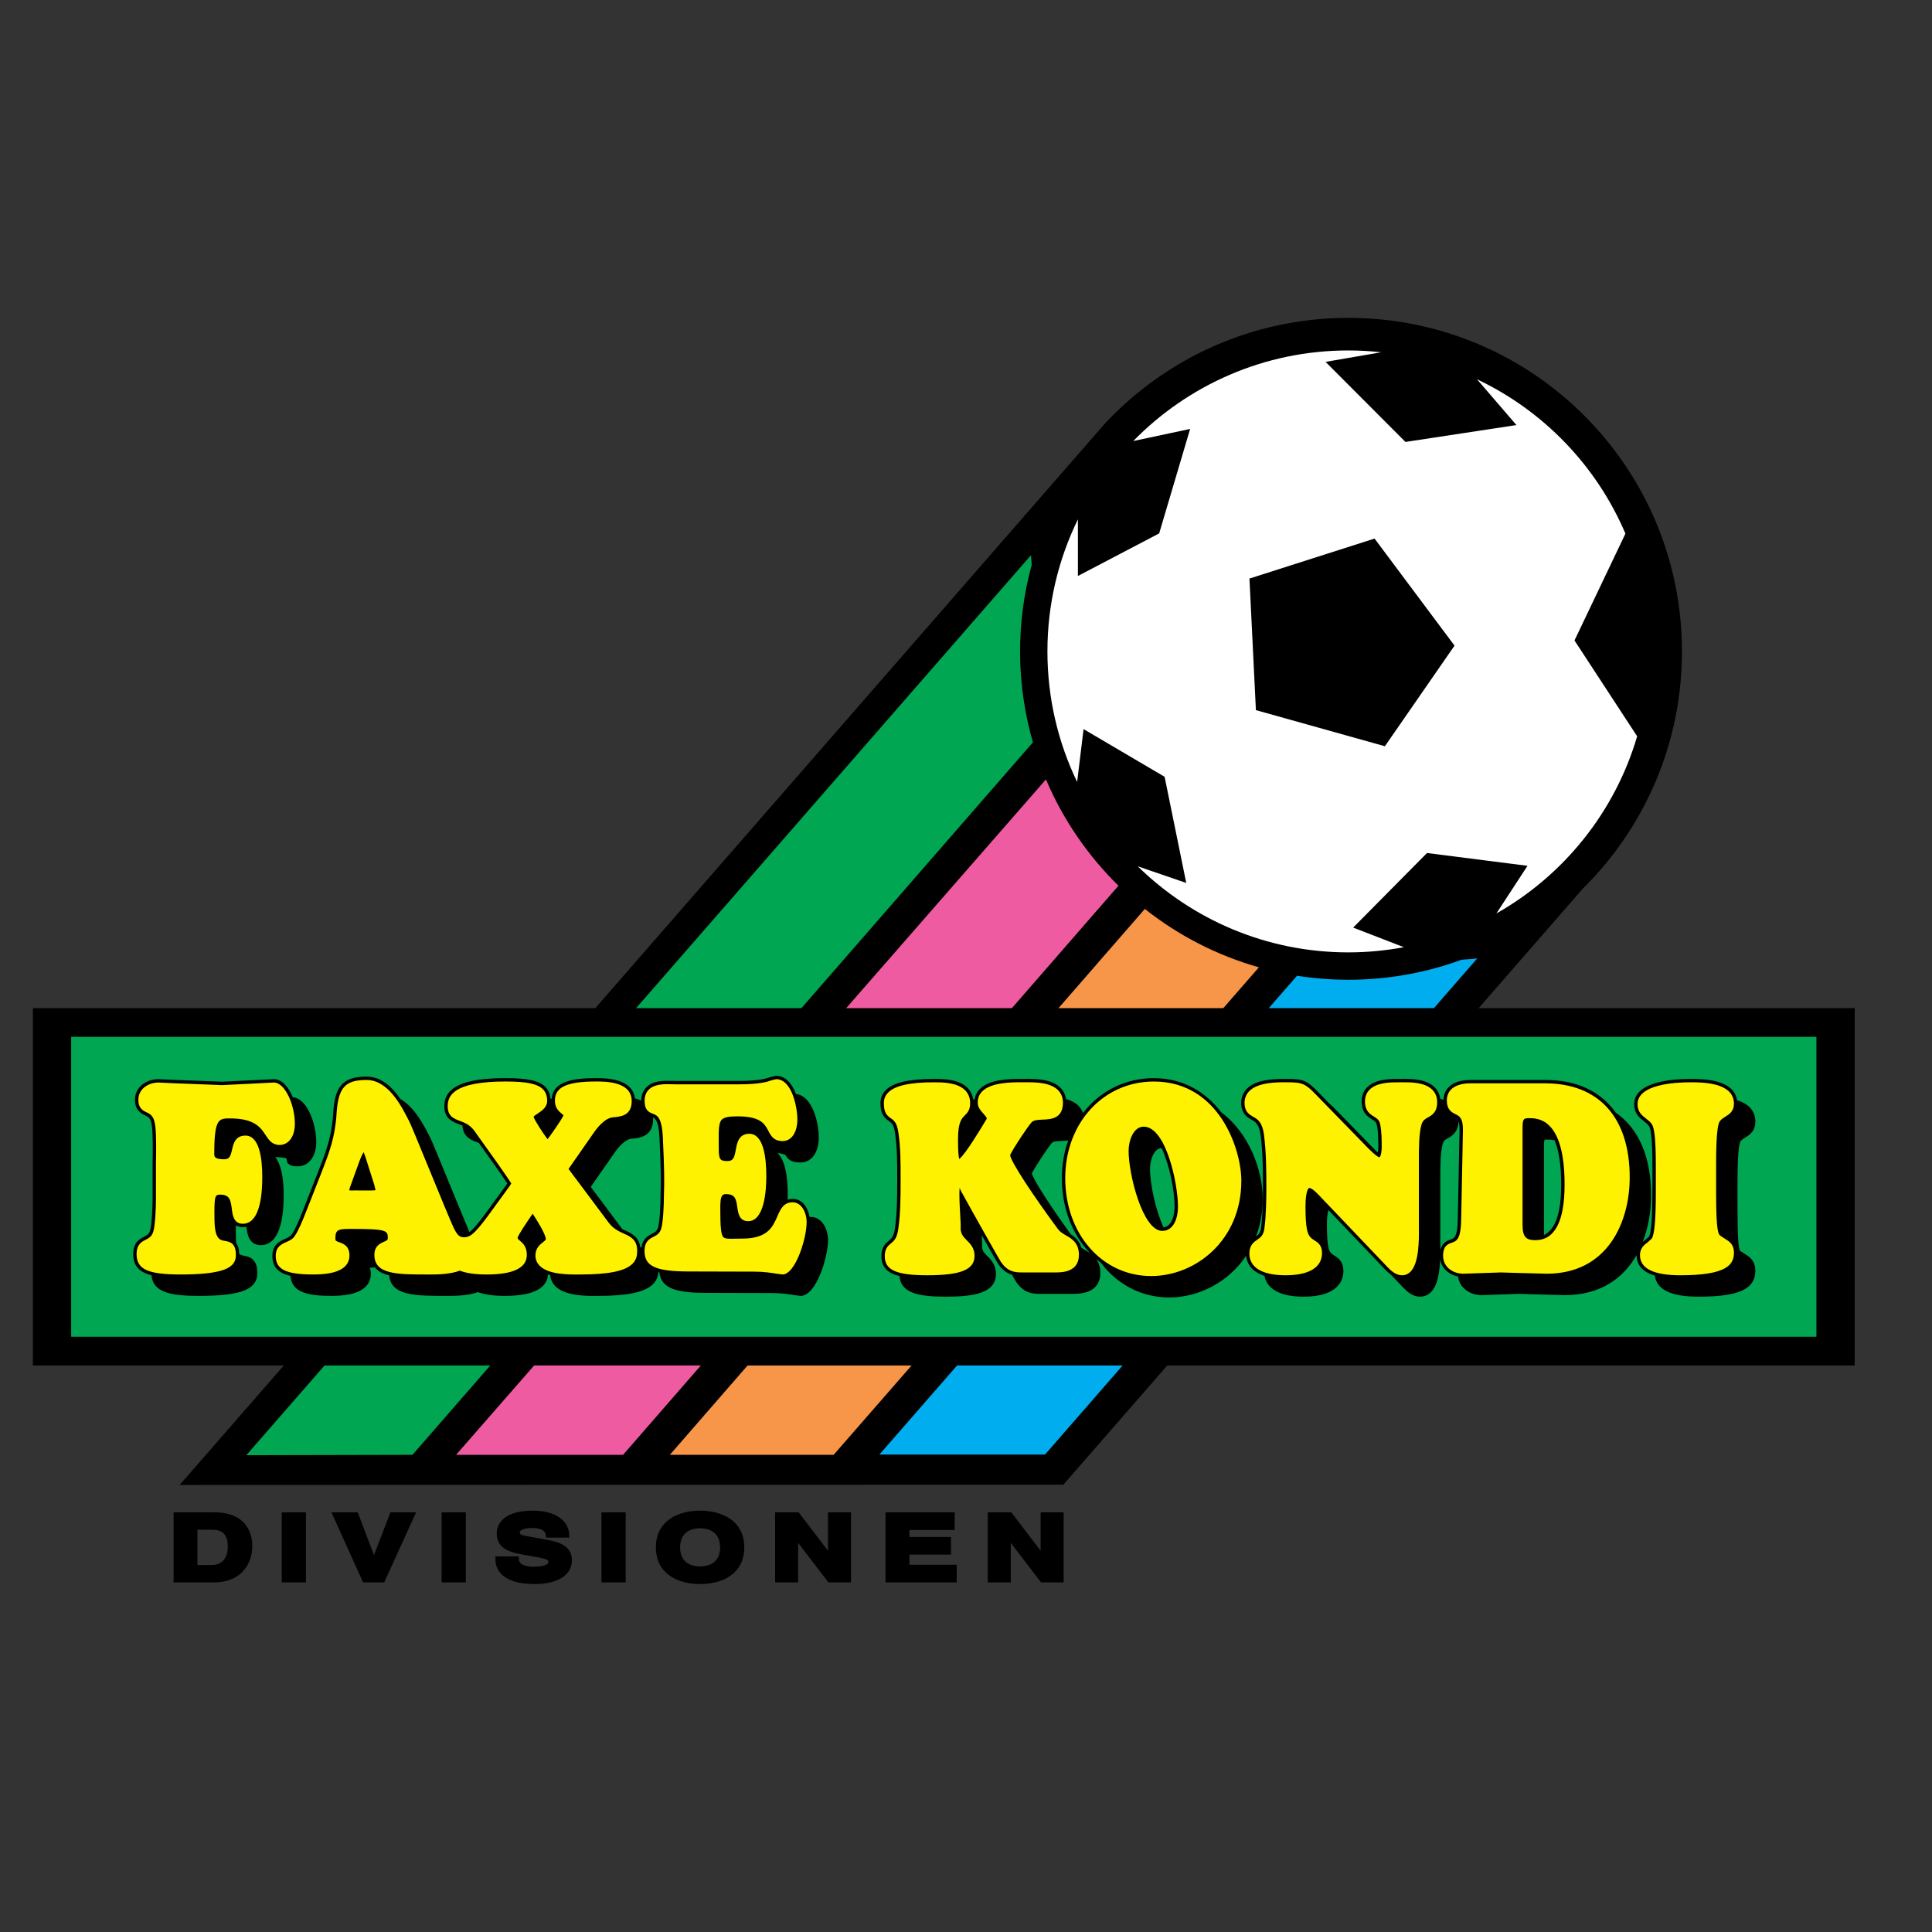 <?xml version="1.0" encoding="iso-8859-1"?>
<!-- Generator: Adobe Illustrator 24.0.1, SVG Export Plug-In . SVG Version: 6.00 Build 0)  -->
<svg version="1.1" id="Layer_1" xmlns="http://www.w3.org/2000/svg" xmlns:xlink="http://www.w3.org/1999/xlink" x="0px" y="0px"
	 viewBox="0 0 660 660" style="enable-background:new 0 0 660 660;" xml:space="preserve">
<rect x="0" y="0" width="660" height="660" fill="#333333" stroke="none"/>
<path d="M574.579,222.534c0-62.927-51.017-113.943-113.944-113.943c-32.716,0-62.21,13.793-82.991,35.875L61.373,507.278
	l301.891-0.094l177.352-203.505C561.581,283.015,574.579,254.295,574.579,222.534z"/>
<path style="fill:#00A651;" d="M352.456,192.896c-0.178-1.981-0.266-3.229-0.266-3.229L84.142,497.119l56.77-0.13l211.95-243.393
	c-2.841-9.867-4.39-20.28-4.39-31.061C348.471,212.272,349.875,202.342,352.456,192.896z"/>
<path style="fill:#EF5BA1;" d="M357.315,266.259L155.807,496.988h57.043l169.235-194.413
	C371.607,292.291,363.128,279.979,357.315,266.259z"/>
<path style="fill:#F79548;" d="M228.834,496.988h55.953l145.276-166.54c-14.374-4.066-27.571-10.918-38.973-19.945L228.834,496.988z
	"/>
<path style="fill:#00AEEF;" d="M443.085,333.323L300.41,496.9h56.587l147.645-169.485c0,0-2.122,0.241-5.378,0.453
	c-12.045,4.418-25.056,6.832-38.629,6.832C454.66,334.7,448.803,334.223,443.085,333.323z"/>
<rect x="11.227" y="344.395" width="622.371" height="122.076"/>
<rect x="24.308" y="354.202" style="fill:#00A651;" width="596.211" height="102.457"/>
<path style="fill:#FFFFFF;" d="M555.271,182.294c-9.87-23.177-28.002-41.979-50.701-52.725l13.47,15.64l-37.913,5.766L452.83,123.62
	l19.015-3.282c-3.682-0.399-7.421-0.62-11.21-0.62c-28.807,0-54.831,11.861-73.496,30.946l19.426-4.134l-10.575,35.69
	l-27.759,14.543v-19.341c-6.663,13.622-10.415,28.927-10.415,45.111c0,15.981,3.648,31.112,10.153,44.604l2.19-18.062l27.688,16.292
	l7.395,36.261l-16.562-5.677c18.544,18.178,43.935,29.401,71.955,29.401c6.476,0,12.805-0.629,18.951-1.772l-17.328-6.697
	l25.233-25.483l34.325,4.378l-10.623,16.271c23.009-13.026,40.487-34.648,48.083-60.518l-21.407-32.738L555.271,182.294z
	 M473.098,254.926l-44.064-12.339l-2.202-44.941l42.738-13.661l27.319,36.572L473.098,254.926z"/>
<g>
	<path d="M82.95,419.206c0.403,0,0.813-0.045,1.225-0.132c0.009,0.07,0.019,0.125,0.028,0.201c0.269,2.127,0.767,6.087,4.906,6.087
		c3.561,0,7.803-2.965,7.803-17.093c0-6.428-1.033-10.615-2.87-13.005c2.252,0.1,3.334,0.29,3.776,0.425
		c0.178,0.742,0.391,1.602,0.391,1.602c0.875,1.011,2.181,1.15,3.46,1.15c3.814,0,6.376-3.369,6.376-8.383
		c0-6.086-3.117-14.852-8.022-15.212c-1.452-3.477-3.68-6.193-6.467-6.193l-7.704,0.383l-9.973,0.495l-15.91-0.616l-5.829-0.262
		c-3.893,0-8.029,2.476-8.029,7.064c0,3.64,2.18,4.689,3.483,5.317c1.192,0.575,1.979,0.955,2.325,3.843
		c0.352,3.22,0.289,8.588,0.209,12.345v12.279c0,3.35-0.272,8.957-0.877,10.939c-0.419,1.23-0.99,1.522-2.029,2.052
		c-1.479,0.754-3.714,1.896-3.714,5.924c0,4.111,2.202,6.211,6.219,7.236c0.626,5.851,6.491,7.042,16.244,7.042
		c13.049,0,16.651-1.951,18.334-3.653c1.474-1.488,1.582-3.108,1.582-4.107c0-0.092,0-0.181,0-0.263
		c-0.003-4.929-3.13-5.462-4.635-5.72c-0.566-0.096-1.101-0.194-1.54-0.649c-0.038-1.721-0.451-2.904-1.053-3.699
		c-0.038-0.52-0.063-1.096-0.07-1.756l-0.004-0.35c-0.01-0.895-0.021-1.799-0.021-2.652c0-0.438,0.004-0.849,0.013-1.248
		C81.198,418.969,81.964,419.206,82.95,419.206z M97.59,394.756c0-0.027,0-0.054,0.003-0.078c0,0.01,0.021,0.104,0.029,0.137
		C97.619,394.789,97.59,394.78,97.59,394.756z"/>
	<path d="M276.946,415.723c-0.143,0-0.257,0.032-0.391,0.038c-0.528-3.244-2.5-6.197-5.767-6.197c-0.646,0-1.201,0.109-1.717,0.261
		c0.021-0.631,0.032-1.25,0.032-1.819c0-7.289-1.219-11.906-3.498-14.113c1.423,0.166,2.603,0.43,2.866,0.884
		c0.982,1.709,2.342,2.343,5.016,2.343c3.782,0,6.224-3.392,6.224-8.647c0-4.478-1.988-14.09-7.789-14.742
		c-1.297-3.368-3.446-6.221-6.776-6.221l-1.893,0.424c-1.21,0.432-3.728,1.335-10.819,1.335h-21.662l-1.106-0.023
		c-2.71-0.079-6.42-0.188-8.776,2.103c-1.205,1.169-1.816,2.738-1.829,4.661c-0.691-0.337-1.427-0.603-2.184-0.807
		c-0.796-6.88-10.069-6.9-13.216-6.9c-7.299,0-14.736,0.871-15.206,7.066c-0.147-0.041-0.286-0.083-0.44-0.12
		c-0.143-1.601-0.685-2.908-1.702-3.938c-2.112-2.137-6.064-3.008-13.638-3.008c-14.253,0-20.893,3.056-20.893,9.614
		c0,4.259,2.945,5.352,4.895,6.076c0.442,0.164,0.875,0.326,1.301,0.514c0.207,3.877,2.98,4.946,4.856,5.642
		c0.256,0.095,0.509,0.192,0.76,0.289c4.19,5.85,8.266,11.635,9.707,13.847c-0.029,0.046-0.364,0.539-0.364,0.539l-7.283,10.004
		c-2.714,3.646-4.2,5.303-5.293,6.058c-1.826-4.325-4.486-10.813-6.785-16.42c-3.662-8.924-5.936-14.456-6.518-15.619
		c-2.124-4.207-5.329-10.54-10.267-13.407c-2.78-4.065-6.513-7.663-11.575-7.663c-8.986,0-10.893,4.313-11.409,12.816
		c-0.468,7.697-2.519,12.985-4.692,18.586l-0.575,1.489l-4.732,12.034l-0.415,1.042c-1.007,2.54-2.386,6.022-3.694,7.895
		c-0.53,0.77-1.239,1.109-2.356,1.601c-1.609,0.709-4.303,1.894-4.303,5.793c0,3.995,2.318,5.946,6.197,6.836
		c0.409,5.632,5.898,6.827,14.009,6.827c8.922,0,13.446-2.585,13.446-7.68c0-0.778-0.179-1.352-0.354-1.921
		c0.601-0.034,1.166-0.084,1.726-0.138c1.07,1.361,2.753,2.207,4.893,2.728c0.623,6.99,8.977,7.011,19.478,7.011h0.426
		c2.449,0.008,6.832-0.03,10.404-1.267c2.313,0.806,5.235,1.267,9.149,1.267c9.529,0,14.476-2.487,14.81-7.348
		c0.244,0.083,0.495,0.161,0.746,0.233c0.128,1.46,0.716,2.783,1.777,3.838c3.381,3.357,10.612,3.306,14.085,3.28l0.615-0.003
		c9.962,0,15.874-1.274,18.609-4.01c1.391-1.395,1.771-2.942,1.878-4.144c0.104,0.029,0.208,0.058,0.316,0.084
		c0.625,5.85,6.49,7.043,16.243,7.043l22.357,0.059c3.238,0,5.785,0.423,7.473,0.702l2.163,0.266c5.419,0,9.384-13.353,9.384-19.029
		C282.87,419.814,280.792,415.723,276.946,415.723z M225.298,388.917c0.467,9.85,0.549,14.392,0.355,19.467l-0.001,0.091
		c0,3.349-0.273,8.956-0.877,10.938c-0.419,1.229-0.99,1.521-2.028,2.051c-1.323,0.673-3.24,1.676-3.632,4.763
		c-0.131-0.062-0.263-0.123-0.393-0.183c-0.462-3.537-3.013-4.724-5.121-5.674c-0.334-0.15-0.672-0.308-1.008-0.473
		c-3.496-4.675-9.574-12.809-10.791-14.436c1.525-2.189,8.033-11.528,8.033-11.528c1.964-2.898,4.163-4.772,5.757-4.913
		c0.023-0.003,0.356-0.035,0.356-0.035c2.503-0.246,7.165-0.696,7.165-6.669c0-0.207-0.034-0.385-0.049-0.582
		C224.035,382.185,225.077,383.268,225.298,388.917z"/>
	<path d="M595.956,428.298l-0.972-0.626c-0.003,0-0.531-0.365-0.555-0.378c-0.576-0.823-0.869-5.561-0.869-14.09v-8.709
		c0-3.212,0-12.986,1.062-14.65c0.376-0.499,0.947-0.854,1.607-1.266c1.362-0.851,3.422-2.135,3.422-5.376
		c0-4.184-2.852-6.295-6.262-7.366c-1.082-7.247-11.798-7.262-15.974-7.262c-5.762,0-19.161,0.841-19.161,8.647
		c0,3.222,1.918,4.71,3.318,5.796c0.696,0.54,1.302,1.008,1.744,1.661c0.792,1.18,1.18,5.651,1.18,13.657v8.712
		c0,11.996-0.757,14.821-1.208,15.437c-0.01,0.014-1.079,0.946-1.079,0.946c-0.319,0.239-0.677,0.509-1.037,0.827
		c1.979-5.07,2.872-10.624,2.872-15.891c0-13.176-4.257-22.849-12.083-28.272c-5.082-7.25-13.296-11.168-24.144-11.168h-25.403
		c-5.737,0-9.181,2.536-9.286,6.782c-0.371-0.133-0.738-0.261-1.121-0.361c-0.218-1.522-0.855-2.863-1.906-3.906
		c-2.949-2.93-8.107-2.893-11.191-2.87l-1.02,0.003c-2.778-0.009-7.955-0.026-10.815,2.826c-1.26,1.258-1.929,2.939-1.929,4.854
		c0,3.925,2.163,5.27,3.597,6.163c0.929,0.579,1.317,0.844,1.532,1.599c0.224,0.753,0.591,2.68,0.591,7.37
		c0,1.125-0.08,1.83-0.165,2.307c-0.194-0.147-0.414-0.328-0.654-0.527l-13.499-13.863l0.007,0.009
		c-0.893-0.927-1.647-1.656-2.354-2.253l-3.813-3.914l0.01,0.012c-3.829-3.984-5.209-4.583-10.544-4.583l-0.508,0
		c-3.24-0.017-9.98-0.045-13.348,3.308c-1.308,1.3-1.998,2.995-1.998,4.899c0,3.699,2.134,4.922,3.543,5.734
		c1.389,0.796,2.586,1.484,3.099,5.226c0.806,6.171,0.806,12.579,0.806,18.78c0,2.483-0.065,8.721-0.657,12.963
		c-0.232,1.747-0.804,2.256-1.728,2.908c1.452-3.843,2.31-8.134,2.31-12.884c0-9.622-4.588-22.373-14.192-29.538
		c-5.117-6.704-12.718-11.658-23.013-11.658c-9.95,0-18.534,4.542-24.205,11.909c-0.342-0.935-0.861-1.781-1.575-2.49
		c-1.147-1.142-2.64-1.849-4.232-2.29c-0.234-1.501-0.877-2.825-1.924-3.869c-3.082-3.059-8.635-3.023-11.951-3.001l-1.149,0.003
		c-3.651-0.014-11.247-0.04-14.61,3.653c-0.886,0.967-1.404,2.135-1.581,3.414c-0.166-0.054-0.326-0.126-0.494-0.172
		c-0.252-1.495-0.909-2.813-1.95-3.854c-3.045-3.043-8.513-3.04-11.45-3.04c-8.584,0-13.928,1.263-16.485,3.86
		c-1.819,1.846-1.787,3.82-1.774,4.662c0.001,3.555,1.368,4.806,2.889,5.882c0.954,0.674,1.708,1.207,2.096,4.216
		c0.744,4.838,0.738,10.552,0.734,15.593l-0.001,1.265c0,5.169-0.088,10.591-0.73,15.259c-0.384,3.096-1.194,3.763-2.132,4.539
		c-1.078,0.887-2.554,2.105-2.554,5.28c0,3.851,2.306,5.845,6.201,6.824c0.44,5.787,6.581,7.012,15.66,7.012
		c8.975,0,17.283-0.941,17.283-7.768c0-3.159-1.701-4.865-2.944-6.107c-1.094-1.098-1.671-1.731-1.807-3.02l0.011-1.605
		l-0.121-2.516c2.853,5.056,5.37,9.48,5.608,9.817c1.551,2.214,3.123,3.217,4.713,3.681c0.804,1.41,1.344,2.337,1.442,2.478
		c2.641,3.762,5.33,4.072,8.082,4.072h11.585c7.512,0,9.086-3.888,9.086-7.15c0-2.156-0.602-3.654-1.439-4.787
		c0.548,0.473,1.101,0.948,1.681,1.378c5.51,7.296,13.748,11.791,23.293,11.791c9.982,0,20.165-5.114,26.271-14.246
		c0.199,2.057,1.342,5.266,6.264,6.859c0.546,2.879,3.09,7.123,13.377,7.123c12.27,0,13.594-6.109,13.594-8.736
		c0-3.363-1.869-4.535-3.108-5.309c-0.999-0.629-1.664-1.044-2.052-2.974c-0.322-1.637-0.48-4.112-0.48-7.554
		c0-3.022,0.316-4.374,0.54-4.999l19.554,20.498c0.516,0.524,1.101,1.069,1.758,1.546l4.399,4.612
		c1.355,1.373,3.186,2.916,5.585,2.916c1.406,0,2.689-0.543,3.708-1.57c2.258-2.275,2.949-6.597,3.136-11.165
		c0.564,3.25,3.206,5.246,6.122,5.84c0.532,4.125,4.351,6.367,7.999,6.367l12.787-0.441l5.94,0.181l9.685,0.26
		c12.275,0,20.094-5.82,24.581-13.711c0,0.016-0.003,0.031-0.003,0.049c0,3.435,2.118,5.762,6.262,6.996
		c0.53,4.753,5.481,7.194,14.847,7.194c13.824,0,19.461-2.581,19.461-8.91C599.652,430.572,597.515,429.256,595.956,428.298z
		 M392.861,399.302c0-2.852,1.266-7.055,3.971-7.095c2.727,5.835,4.426,14.498,4.426,20.029c0,0.698-0.12,6.603-3.786,7.057
		C394.746,413.343,392.861,404.516,392.861,399.302z M369.389,426.195c-0.643-2.313-2.133-3.605-3.571-4.516
		c-6.446-8.92-12.676-18.359-13.34-20.829c1.665-3.142,5.562-8.903,6.941-10.517c0.369-0.436,1.843-0.496,3.021-0.543
		c0.714-0.029,1.585-0.065,2.483-0.213c-1.396,3.945-2.176,8.277-2.176,12.893c0,10.395,3.669,19.415,9.663,25.649
		c-0.513-0.352-1.03-0.659-1.507-0.933C370.33,426.855,369.832,426.534,369.389,426.195z M533.328,404.669
		c0,9.663-1.982,15.433-5.89,17.225v-30.07c0-0.516,0.007-2,0.191-2.443c0.102-0.03,0.314-0.085,0.879-0.085
		c0.625,0,1.542,0.004,2.589,0.267C532.415,392.752,533.328,397.519,533.328,404.669z M495.641,423.405
		c-1.115,0.367-3.009,1.026-3.61,3.729c0.004-0.531,0.004-1.068,0.003-1.595l-0.005-0.899v-22.786c0-3.163,0-8.451,0.874-11.284
		c0.283-0.895,0.694-1.154,1.677-1.708c1.41-0.791,3.492-1.999,3.661-5.733c0.249,0.633,0.385,1.567,0.36,3.113l-0.603,30.528
		C497.894,422.663,496.698,423.056,495.641,423.405z"/>
</g>
<g>
	<path style="fill:#FFF200;" d="M100.729,383.901c0-6.344-3.309-14.091-7.174-14.091l-7.641,0.385l-10.036,0.495l-15.971-0.619
		l-5.768-0.26c-3.332,0-6.873,2.072-6.873,5.909c0,2.912,1.569,3.667,2.83,4.274c1.311,0.632,2.551,1.23,2.97,4.749
		c0.361,3.295,0.298,8.718,0.218,12.507l-0.002,12.252c0,3.186-0.25,9.063-0.925,11.278c-0.581,1.709-1.521,2.187-2.609,2.744
		c-1.374,0.7-3.084,1.57-3.084,4.894c0,5.207,3.823,6.964,15.149,6.964c12.762,0,16.107-1.889,17.512-3.31
		c1.271-1.285,1.257-2.701,1.246-3.545c-0.002-3.964-2.21-4.342-3.673-4.59c-1.745-0.301-3.55-0.61-3.623-7.23l-0.004-0.35
		c-0.086-7.448,0.082-8.219,1.801-8.249c3.338-0.056,3.725,1.719,4.121,4.867c0.269,2.141,0.637,5.077,3.756,5.077
		c4.35,0,6.648-5.512,6.648-15.94c0-6.466-0.997-14.177-5.745-14.177c-3.493,0-4.125,2.787-4.584,4.819
		c-0.539,2.391-0.92,3.29-2.778,3.275C73.2,396,73.2,395.079,73.2,394.105c0-12.04,1.576-12.04,5.387-12.04
		c8.405,0,10.47,3.146,12.131,5.676c1.094,1.665,2.223,3.388,4.793,3.388C98.632,391.128,100.729,388.222,100.729,383.901z"/>
	<path style="fill:#FFF200;" d="M270.788,410.72c-3.148,0-4.216,2.461-5.251,4.839c-1.54,3.546-3.288,7.566-11.975,7.566
		l-2.249,0.031c-2.157,0.047-3.584,0.077-4.172-0.503c-0.906-0.885-1.072-3.968-1.072-9.72c-0.001-1.825-0.001-3.857,0.758-4.62
		c0.165-0.164,0.465-0.383,1.17-0.383c3.1,0,3.477,1.611,3.875,4.46c0.281,2.015,0.667,4.78,3.722,4.78
		c5.592,0,6.196-10.718,6.196-15.324c0-6.627-1.01-14.53-5.82-14.53c-3.611,0-4.185,3.142-4.605,5.435
		c-0.489,2.678-0.861,3.779-2.589,3.864c-1.296,0.062-2.095-0.095-2.518-0.499c-0.482-0.459-0.717-1.492-0.717-3.156l-0.013-2.512
		c-0.034-4.273-0.052-6.853,1.05-7.964c0.782-0.787,2.376-1.124,5.329-1.124c7.987,0,9.358,2.629,10.565,4.946
		c0.855,1.642,1.825,3.5,4.854,3.5c3.08,0,5.069-2.942,5.069-7.492c0-3.645-1.718-13.649-7.251-13.649l-1.502,0.355
		c-1.369,0.491-3.918,1.402-11.21,1.402h-21.662l-1.14-0.023c-2.503-0.072-5.932-0.172-7.938,1.776
		c-0.983,0.956-1.483,2.264-1.483,3.891c0,3.091,1.294,3.829,2.855,4.417c1.385,0.522,3.107,1.172,3.389,8.386
		c0.468,9.878,0.549,14.444,0.354,19.558l-0.001,0.045c0,3.184-0.251,9.062-0.927,11.276c-0.581,1.709-1.52,2.189-2.607,2.743
		c-1.374,0.701-3.085,1.572-3.085,4.895c0,5.208,3.823,6.964,15.148,6.964l22.361,0.061c3.329,0,5.934,0.43,7.66,0.715l1.97,0.251
		c4.335,0,8.23-12.139,8.23-17.872C275.557,414.173,273.772,410.72,270.788,410.72z"/>
	<path style="fill:#FFF200;" d="M213.127,421.423c-1.657-0.747-3.536-1.595-5.12-3.645c0,0-12.859-17.208-13.79-18.452
		c0.857-1.228,8.511-12.214,8.511-12.214c1.049-1.549,3.777-5.149,6.601-5.404c0.011,0,0.349-0.035,0.349-0.035
		c2.437-0.235,6.121-0.594,6.121-5.515c0-6.7-8.819-6.7-12.14-6.7c-10.009,0-14.094,1.891-14.094,6.524
		c0,2.551,1.357,3.661,2.251,4.396c0.545,0.445,0.639,0.56,0.639,0.671c0,0.026-0.004,0.049-0.01,0.076
		c-0.308,0.86-3.821,6.059-5.393,8.049c-1.452-1.895-4.468-6.507-4.786-7.668c0.158-0.264,0.874-0.746,1.374-1.076
		c1.372-0.906,3.253-2.15,3.278-4.259c0-0.037,0-0.074,0-0.111c0-1.673-0.468-2.962-1.43-3.936
		c-1.871-1.893-5.583-2.666-12.814-2.666c-17.69,0-19.737,4.828-19.737,8.458c0,3.454,2.201,4.27,4.142,4.99
		c1.707,0.635,3.643,1.352,5.28,3.831c4.358,6.052,11.206,15.686,12.302,17.547c-0.173,0.277-0.51,0.814-0.51,0.814l-0.24,0.349
		l-7.321,10.062c-4.843,6.504-6.11,7.155-8.332,7.169c-0.093-0.017-0.191-0.035-0.191-0.035c-0.841-0.14-1.57-0.26-2.863-2.762
		c-0.916-1.774-5.132-12.056-8.854-21.129c-3.162-7.705-5.891-14.363-6.484-15.546c-2.698-5.341-7.211-14.273-14.649-14.273
		c-7.402,0-9.703,2.63-10.256,11.731c-0.477,7.875-2.658,13.498-4.766,18.931l-0.573,1.486l-4.737,12.046l-0.416,1.043
		c-1.028,2.592-2.434,6.145-3.819,8.133c-0.74,1.072-1.76,1.521-2.84,1.997c-1.609,0.707-3.611,1.592-3.611,4.733
		c0,4.629,3.495,6.349,12.892,6.349c8.154,0,12.289-2.196,12.289-6.524c0-3.273-2.155-4.023-3.443-4.472
		c-1.218-0.423-1.372-0.562-1.372-1.245c0-3.043,0.899-3.331,5.086-3.331c12.442,0,12.835,0.5,12.835,3.155
		c0,0.577-0.175,0.741-1.332,1.251c-1.297,0.571-3.257,1.435-3.257,4.467c0,6.7,7.711,6.7,18.383,6.7h0.428
		c2.458,0.006,6.936-0.012,10.366-1.306c2.221,0.852,5.184,1.306,9.184,1.306c9.104,0,13.719-2.255,13.719-6.7
		c0-2.849-1.433-4.051-2.383-4.85c-0.612-0.513-0.776-0.689-0.776-0.956c0.165-0.967,3.443-5.768,4.678-7.577
		c0,0,0.248-0.364,0.452-0.665c0.021,0.009,0.052,0.025,0.055,0.026c0.025,0.045,0.172,0.277,0.172,0.277
		c1.061,1.644,4.288,6.644,4.288,8.436c0,0.224-0.499,0.615-0.941,0.961c-1.036,0.812-2.605,2.04-2.605,4.522
		c0,1.395,0.501,2.601,1.489,3.581c3.039,3.019,9.944,2.97,13.261,2.947l0.624-0.004c9.634,0,15.288-1.168,17.791-3.672
		c1.541-1.544,1.58-3.259,1.58-4.428c0-0.032,0-0.064,0-0.093C217.661,423.469,215.356,422.429,213.127,421.423z M124.203,393.581
		c0.198,0.392,0.477,1.08,0.886,2.424l2.781,8.786c0,0,0.314,1.292,0.429,1.765c-0.21,0.072-0.6,0.138-1.542,0.121l-5.903-0.004
		l-0.373,0.009c-0.271,0.011-0.947,0.023-1.177-0.089c0.004-0.143,0.089-0.667,0.809-2.503l0.898-2.506l1.829-5.046
		C123.504,394.836,123.938,394.009,124.203,393.581z"/>
	<path style="fill:#FFF200;" d="M364.165,422.028c-1.025-0.593-1.999-1.157-2.669-2.043c-8.052-10.846-16.344-23.252-16.423-25.436
		c1.615-3.172,5.813-9.375,7.306-11.123c0.704-0.819,2.236-0.883,3.858-0.95c2.738-0.112,6.876-0.281,6.876-5.785
		c0-1.733-0.571-3.181-1.699-4.299c-2.737-2.72-7.988-2.687-11.126-2.665h-1.16c-3.486-0.01-10.731-0.036-13.752,3.276
		c-0.9,0.987-1.356,2.176-1.356,3.536c0,0.2,0.008,0.407,0.03,0.616c0.125,1.317,1.069,2.362,1.898,3.285
		c0.66,0.731,1.144,1.299,1.144,1.647c0,0.058-0.013,0.108-0.04,0.155l-0.295,0.491c-1.793,2.989-6.953,11.573-9.066,13.206
		c-0.181-0.697-0.418-2.261-0.418-5.994c0-0.174,0.004-0.848,0.004-0.848c0-5.737,1.24-6.98,2.335-8.075
		c0.845-0.847,1.803-1.805,1.803-4.154c0-1.793-0.586-3.285-1.735-4.437c-2.708-2.704-7.861-2.704-10.63-2.703
		c-8.26,0-13.335,1.15-15.664,3.516c-1.476,1.5-1.453,3.076-1.44,3.831c0.001,3.262,1.274,4.162,2.4,4.957
		c1.041,0.737,2.122,1.5,2.575,5.014c0.754,4.896,0.748,10.657,0.742,15.74l-0.001,1.265c0,5.209-0.088,10.679-0.741,15.417
		c-0.437,3.538-1.505,4.419-2.54,5.272c-1.001,0.823-2.135,1.761-2.135,4.388c0,4.754,3.943,6.522,14.547,6.522
		c11.453,0,16.125-1.917,16.125-6.613c0-2.68-1.383-4.064-2.606-5.289c-1.047-1.053-1.954-1.958-2.139-3.718l0.007-1.727
		l-0.145-3.003c-0.1-1.662-0.296-4.919-0.296-7.591c0-0.714,0.033-1.302,0.066-1.891c0.195,0.423,0.477,1.04,0.477,1.04
		c2.792,5.158,13.233,23.66,13.644,24.241c2.324,3.314,4.605,3.584,7.133,3.584h11.587c1.96,0,7.927,0,7.927-5.998
		C368.575,424.58,366.131,423.165,364.165,422.028z"/>
	<path style="fill:#FFF200;" d="M394.168,369.466c-17.254,0-30.268,14.189-30.268,33.005c0,19.065,12.624,33.444,29.365,33.444
		c15.136,0,30.796-12.182,30.796-32.565C424.062,392.733,416.533,369.466,394.168,369.466z M390.709,384.886
		c7.605,0,11.707,19.411,11.707,27.35c0,3.808-1.412,8.257-5.389,8.257c-6.632,0-11.48-19.191-11.48-27.348
		C385.547,389.714,387.148,384.886,390.709,384.886z"/>
	<path style="fill:#FFF200;" d="M478.92,369.725l-1.033,0.004c-2.611-0.008-7.473-0.025-9.993,2.489
		c-1.056,1.051-1.591,2.41-1.591,4.035c0,3.282,1.693,4.333,3.051,5.179c0.943,0.588,1.689,1.053,2.035,2.265
		c0.29,0.978,0.63,3.094,0.63,7.688c0,3.714-0.792,3.946-0.798,3.946c-0.348-0.014-1.244-0.507-3.518-2.768l-0.338-0.334
		l-17.806-18.279l0.003,0.003c-3.607-3.749-4.695-4.225-9.709-4.225l-0.513-0.001c-3.083-0.013-9.499-0.043-12.525,2.972
		c-1.101,1.095-1.66,2.467-1.66,4.08c0,3.028,1.575,3.932,2.964,4.729c1.514,0.871,3.078,1.77,3.668,6.074
		c0.816,6.253,0.816,12.701,0.816,18.937c0,2.506-0.066,8.809-0.666,13.123c-0.318,2.383-1.299,3.063-2.436,3.853
		c-1.196,0.832-2.691,1.87-2.691,4.751c0,4.776,4.393,7.405,12.367,7.405c8.02,0,12.437-2.691,12.437-7.578
		c0-2.726-1.421-3.616-2.562-4.331c-1.074-0.673-2.089-1.307-2.572-3.729c-0.341-1.717-0.506-4.264-0.506-7.777
		c0-6.034,1.239-6.411,1.252-6.411c1.08,0,3.08,2.17,3.737,2.884l23.256,24.384c1.255,1.272,2.789,2.558,4.75,2.558
		c1.105,0,2.075-0.413,2.886-1.229c2.944-2.964,2.893-10.814,2.863-15.031l-0.004-0.909v-22.788c0-3.225,0-8.623,0.924-11.623
		c0.436-1.374,1.222-1.814,2.216-2.373c1.381-0.775,3.102-1.742,3.102-5.183c0-1.724-0.562-3.156-1.668-4.257
		C486.679,369.67,481.821,369.706,478.92,369.725z"/>
	<path style="fill:#FFF200;" d="M589.192,423.125l-1.031-0.663l-0.276-0.19c-0.879-0.58-1.639-1.082-1.639-15.227v-8.712
		c0-4.068,0-13.592,1.28-15.322c0.522-0.695,1.208-1.122,1.934-1.573c1.284-0.799,2.881-1.795,2.881-4.394
		c0-7.316-10.842-7.316-14.924-7.316c-5.412,0-18.006,0.731-18.006,7.491c0,2.655,1.528,3.84,2.873,4.882
		c0.744,0.578,1.443,1.121,1.992,1.927c0.679,1.014,1.38,3.512,1.38,14.306v8.712c0,9.663-0.456,14.786-1.432,16.12
		c-0.008,0.007-1.32,1.189-1.32,1.189c-1.187,0.888-2.663,1.994-2.663,4.42c0,4.562,4.641,6.876,13.792,6.876
		c16.091,0,18.308-3.728,18.308-7.756C592.34,425.06,590.67,424.033,589.192,423.125z"/>
	<path style="fill:#FFF200;" d="M527.818,370.081h-25.403c-5.178,0-8.151,2.12-8.151,5.82c0,3.24,1.638,4.061,2.955,4.721
		c1.399,0.703,2.609,1.308,2.537,5.639l-0.601,30.528c-0.117,6.715-1.729,7.246-3.151,7.715c-1.59,0.522-3.019,1.255-3.019,4.447
		c0,4.052,3.496,6.17,6.95,6.17l12.789-0.438l5.992,0.181l9.631,0.257c20.95,0,28.387-17.73,28.387-32.915
		C556.732,381.789,546.193,370.081,527.818,370.081z M534.484,404.669c0,12.601-3.355,18.99-9.975,18.99
		c-2.908,0-4.386-0.8-4.386-5.177v-32.817c0-3.455,0.282-3.681,2.227-3.681C525.352,381.985,534.484,381.985,534.484,404.669z"/>
</g>
<g>
	<path d="M73.26,516.635H60.387h-1.089v23.937h13.718c9.734,0,13.189-6.726,13.189-12.484
		C86.204,525.402,85.271,516.635,73.26,516.635z M67.446,522.572c1.444,0,4.758,0,4.758,0c2.913,0,5.609,0.709,5.609,5.849
		c0,1.868-0.539,6.212-5.528,6.212c0,0-3.386,0-4.838,0C67.446,532.929,67.446,524.279,67.446,522.572z"/>
	<polygon points="96.247,516.635 96.247,540.572 104.517,540.572 104.517,516.635 103.426,516.635 	"/>
	<path d="M133.374,516.635c0,0-4.216,10.974-5.62,14.625c-1.385-3.656-5.547-14.625-5.547-14.625h-8.978l10.811,23.937h7.211
		l10.899-23.937h-1.693H133.374z"/>
	<polygon points="150.858,516.635 150.858,540.572 159.128,540.572 159.128,516.635 158.038,516.635 	"/>
	<path d="M186.859,526.016l-7.105-1.303c-1.621-0.281-2.192-0.595-2.192-1.2c0-0.995,2.005-1.515,3.985-1.515
		c4.497,0,4.776,1.653,4.893,2.362l0.153,0.91h7.876l-0.016-1.107c-0.046-3.011-2.721-8.104-12.459-8.104
		c-11.41,0-12.296,5.959-12.296,7.786c0,5.702,5.394,6.64,10.153,7.467l3.133,0.546c2.394,0.422,4.376,0.836,4.376,1.622
		c0,1.56-3.498,1.728-5,1.728c-3.176,0-5.03-0.897-5.083-2.461l-0.034-1.053h-7.992v1.089c0,2.515,1.322,8.362,13.556,8.362
		c6.082,0,12.581-2.155,12.581-8.211C195.386,527.574,189.627,526.522,186.859,526.016z"/>
	<polygon points="205.468,516.635 205.468,540.572 213.739,540.572 213.739,516.635 212.648,516.635 	"/>
	<path d="M239.162,516.06c-7.298,0-15.097,3.295-15.097,12.544c0,9.248,7.799,12.543,15.097,12.543
		c7.299,0,15.098-3.295,15.098-12.543C254.26,519.355,246.461,516.06,239.162,516.06z M239.162,535.12
		c-2.052,0-6.827-0.636-6.827-6.517c0-5.882,4.775-6.517,6.827-6.517c2.053,0,6.828,0.634,6.828,6.517
		C245.99,534.484,241.215,535.12,239.162,535.12z"/>
	<path d="M282.858,516.635c0,0,0,9.192,0,13.124c-2.634-3.448-10.024-13.124-10.024-13.124h-8.044v23.937h7.864
		c0,0,0-9.523,0-13.497c2.66,3.469,10.351,13.497,10.351,13.497h7.717v-23.937h-1.091H282.858z"/>
	<path d="M310.658,531.087c1.858,0,14.212,0,14.212,0v-6.027c0,0-12.353,0-14.212,0c0-0.87,0-1.527,0-2.396
		c1.883,0,15.471,0,15.471,0v-6.029h-1.091H302.51v23.937h24.31v-6.028c0,0-14.266,0-16.161,0
		C310.658,533.466,310.658,532.166,310.658,531.087z"/>
	<path d="M362.271,516.635h-6.773c0,0,0,9.193,0,13.125c-2.633-3.447-10.025-13.125-10.025-13.125h-8.043v23.937h7.864
		c0,0,0-9.526,0-13.498c2.657,3.467,10.35,13.498,10.35,13.498h7.717v-23.937H362.271z"/>
</g>
</svg>
